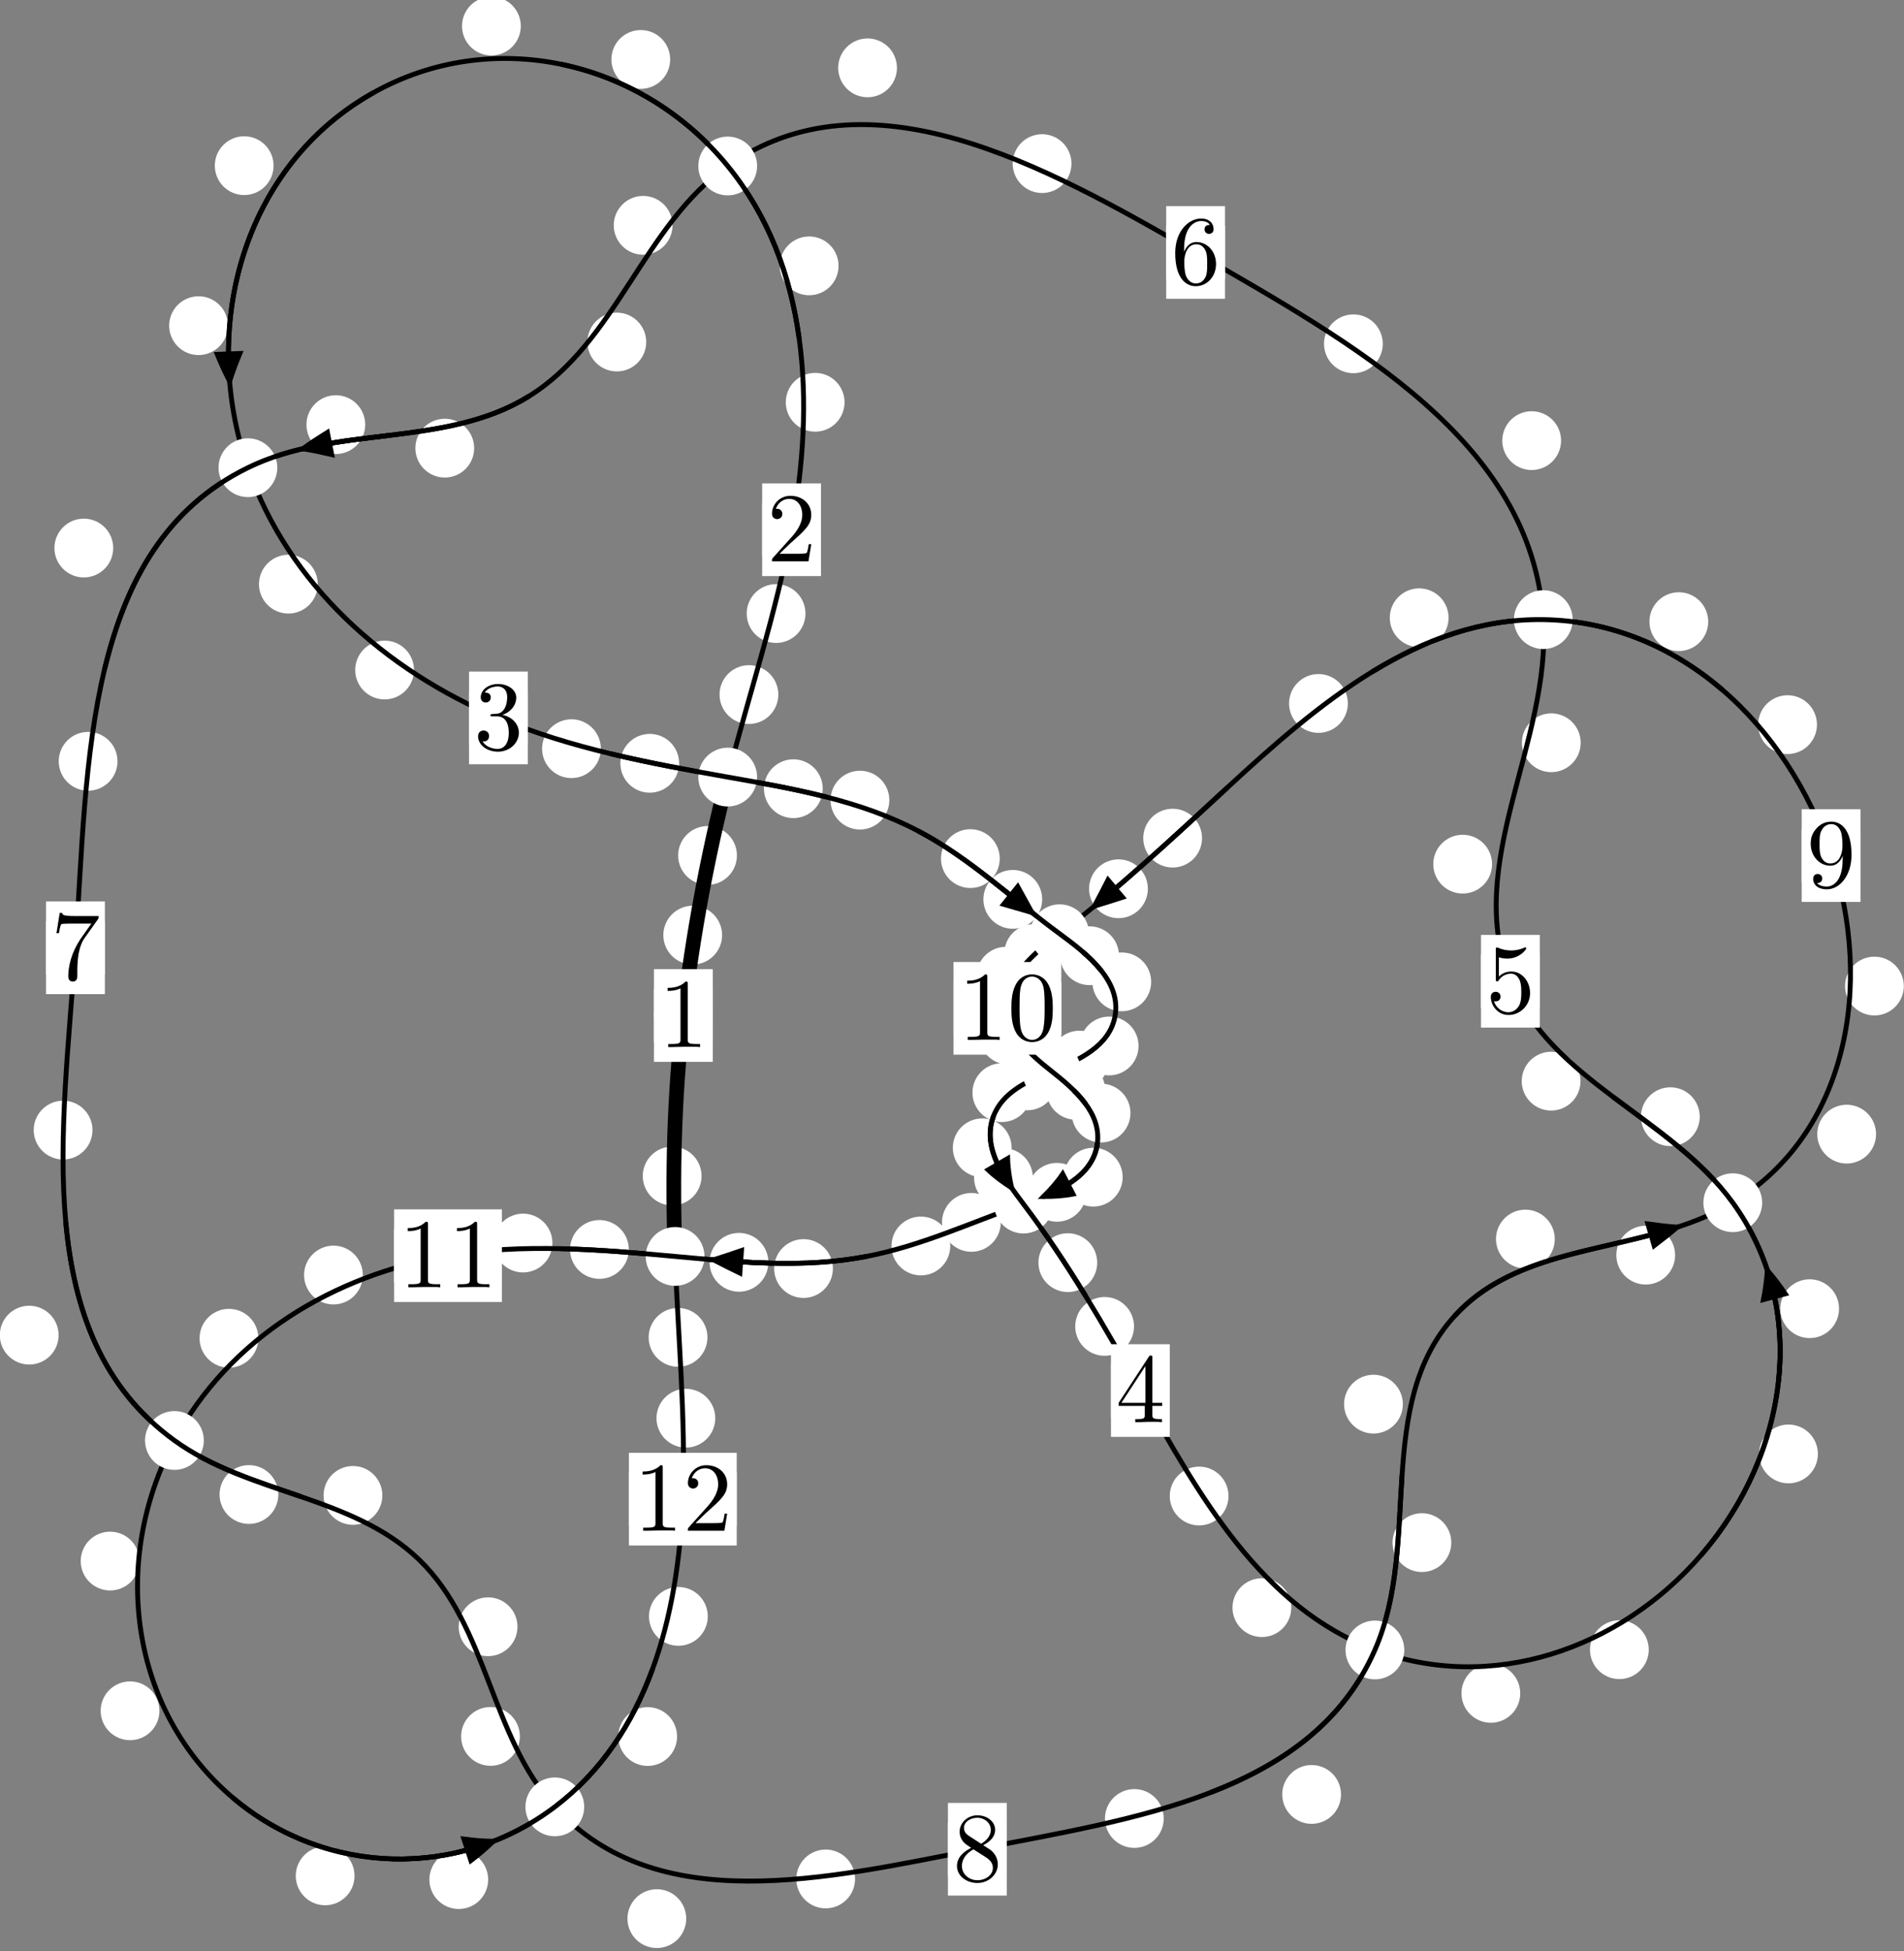 <?xml version="1.0"?>
<!-- Created by MetaPost 1.999 on 2021.07.06:0013 -->
<svg version="1.1" xmlns="http://www.w3.org/2000/svg" xmlns:xlink="http://www.w3.org/1999/xlink" width="193.617" height="198.378" viewBox="0 0 193.617 198.378">
<rect x="0" y="0" width="193.617" height="198.378" fill="#808080" stroke="none"/>
<!-- Original BoundingBox: -74.018494 -119.039200 119.598877 79.338333 -->
  <defs>
    <g transform="scale(0.01,0.01)" id="GLYPHcmr10_48">
      <path style="fill-rule: evenodd;" d="M460 -320C460 -400,455 -480,420 -554C374 -650,292 -666,250 -666C190 -666,117 -640,76 -547C44 -478,39 -400,39 -320C39 -245,43 -155,84 -79C127 2,200 22,249 22C303 22,379 1,423 -94C455 -163,460 -241,460 -320M249 -0C210 -0,151 -25,133 -121C122 -181,122 -273,122 -332C122 -396,122 -462,130 -516C149 -635,224 -644,249 -644C282 -644,348 -626,367 -527C377 -471,377 -395,377 -332C377 -257,377 -189,366 -125C351 -30,294 -0,249 -0"></path>
    </g>
    <g transform="scale(0.01,0.01)" id="GLYPHcmr10_49">
      <path style="fill-rule: evenodd;" d="M294 -640C294 -664,294 -666,271 -666C209 -602,121 -602,89 -602L89 -571C109 -571,168 -571,220 -597L220 -79C220 -43,217 -31,127 -31L95 -31L95 -0L257 -0L130 -3L217 -3L257 -3L297 -3L384 -3L419 -0L419 -31L387 -31C297 -31,294 -42,294 -79"></path>
    </g>
    <g transform="scale(0.01,0.01)" id="GLYPHcmr10_50">
      <path style="fill-rule: evenodd;" d="M127 -77L233 -180C389 -318,449 -372,449 -472C449 -586,359 -666,237 -666C124 -666,50 -574,50 -485C50 -429,100 -429,103 -429C120 -429,155 -441,155 -482C155 -508,137 -534,102 -534C94 -534,92 -534,89 -533C112 -598,166 -635,224 -635C315 -635,358 -554,358 -472C358 -392,308 -313,253 -251L61 -37C50 -26,50 -24,50 -0L421 -0L449 -174L424 -174C419 -144,412 -100,402 -85C395 -77,329 -77,307 -77"></path>
    </g>
    <g transform="scale(0.01,0.01)" id="GLYPHcmr10_51">
      <path style="fill-rule: evenodd;" d="M290 -352C372 -379,430 -449,430 -528C430 -610,342 -666,246 -666C145 -666,69 -606,69 -530C69 -497,91 -478,120 -478C151 -478,171 -500,171 -529C171 -579,124 -579,109 -579C140 -628,206 -641,242 -641C283 -641,338 -619,338 -529C338 -517,336 -459,310 -415C280 -367,246 -364,221 -363C213 -362,189 -360,182 -360C174 -359,167 -358,167 -348C167 -337,174 -337,191 -337L235 -337C317 -337,354 -269,354 -171C354 -35,285 -6,241 -6C198 -6,123 -23,88 -82C123 -77,154 -99,154 -137C154 -173,127 -193,98 -193C74 -193,42 -179,42 -135C42 -44,135 22,244 22C366 22,457 -69,457 -171C457 -253,394 -331,290 -352"></path>
    </g>
    <g transform="scale(0.01,0.01)" id="GLYPHcmr10_52">
      <path style="fill-rule: evenodd;" d="M294 -165L294 -78C294 -42,292 -31,218 -31L197 -31L197 -0L332 -0L238 -3L290 -3L332 -3L374 -3L427 -3L468 -0L468 -31L447 -31C373 -31,371 -42,371 -78L371 -165L471 -165L471 -196L371 -196L371 -651C371 -671,371 -677,355 -677C346 -677,343 -677,335 -665L28 -196L28 -165M300 -196L56 -196L300 -569"></path>
    </g>
    <g transform="scale(0.01,0.01)" id="GLYPHcmr10_53">
      <path style="fill-rule: evenodd;" d="M449 -201C449 -320,367 -420,259 -420C211 -420,168 -404,132 -369L132 -564C152 -558,185 -551,217 -551C340 -551,410 -642,410 -655C410 -661,407 -666,400 -666C399 -666,397 -666,392 -663C372 -654,323 -634,256 -634C216 -634,170 -641,123 -662C115 -665,113 -665,111 -665C101 -665,101 -657,101 -641L101 -345C101 -327,101 -319,115 -319C122 -319,124 -322,128 -328C139 -344,176 -398,257 -398C309 -398,334 -352,342 -334C358 -297,360 -258,360 -208C360 -173,360 -113,336 -71C312 -32,275 -6,229 -6C156 -6,99 -59,82 -118C85 -117,88 -116,99 -116C132 -116,149 -141,149 -165C149 -189,132 -214,99 -214C85 -214,50 -207,50 -161C50 -75,119 22,231 22C347 22,449 -74,449 -201"></path>
    </g>
    <g transform="scale(0.01,0.01)" id="GLYPHcmr10_54">
      <path style="fill-rule: evenodd;" d="M132 -328L132 -352C132 -605,256 -641,307 -641C331 -641,373 -635,395 -601C380 -601,340 -601,340 -556C340 -525,364 -510,386 -510C402 -510,432 -519,432 -558C432 -618,388 -666,305 -666C177 -666,42 -537,42 -316C42 -49,158 22,251 22C362 22,457 -72,457 -204C457 -331,368 -427,257 -427C189 -427,152 -376,132 -328M251 -6C188 -6,158 -66,152 -81C134 -128,134 -208,134 -226C134 -304,166 -404,256 -404C272 -404,318 -404,349 -342C367 -305,367 -254,367 -205C367 -157,367 -107,350 -71C320 -11,274 -6,251 -6"></path>
    </g>
    <g transform="scale(0.01,0.01)" id="GLYPHcmr10_55">
      <path style="fill-rule: evenodd;" d="M476 -609C485 -621,485 -623,485 -644L242 -644C120 -644,118 -657,114 -676L89 -676L56 -470L81 -470C84 -486,93 -549,106 -561C113 -567,191 -567,204 -567L411 -567C400 -551,321 -442,299 -409C209 -274,176 -135,176 -33C176 -23,176 22,222 22C268 22,268 -23,268 -33L268 -84C268 -139,271 -194,279 -248C283 -271,297 -357,341 -419"></path>
    </g>
    <g transform="scale(0.01,0.01)" id="GLYPHcmr10_56">
      <path style="fill-rule: evenodd;" d="M163 -457C117 -487,113 -521,113 -538C113 -599,178 -641,249 -641C322 -641,386 -589,386 -517C386 -460,347 -412,287 -377M309 -362C381 -399,430 -451,430 -517C430 -609,341 -666,250 -666C150 -666,69 -592,69 -499C69 -481,71 -436,113 -389C124 -377,161 -352,186 -335C128 -306,42 -250,42 -151C42 -45,144 22,249 22C362 22,457 -61,457 -168C457 -204,446 -249,408 -291C389 -312,373 -322,309 -362M209 -320L332 -242C360 -223,407 -193,407 -132C407 -58,332 -6,250 -6C164 -6,92 -68,92 -151C92 -209,124 -273,209 -320"></path>
    </g>
    <g transform="scale(0.01,0.01)" id="GLYPHcmr10_57">
      <path style="fill-rule: evenodd;" d="M367 -318L367 -286C367 -52,263 -6,205 -6C188 -6,134 -8,107 -42C151 -42,159 -71,159 -88C159 -119,135 -134,113 -134C97 -134,67 -125,67 -86C67 -19,121 22,206 22C335 22,457 -114,457 -329C457 -598,342 -666,253 -666C198 -666,149 -648,106 -603C65 -558,42 -516,42 -441C42 -316,130 -218,242 -218C303 -218,344 -260,367 -318M243 -241C227 -241,181 -241,150 -304C132 -341,132 -391,132 -440C132 -494,132 -541,153 -578C180 -628,218 -641,253 -641C299 -641,332 -607,349 -562C361 -530,365 -467,365 -421C365 -338,331 -241,243 -241"></path>
    </g>
  </defs>
  <path d="M73.431 95.066C73.431 94.273,73.116 93.513,72.556 92.953C71.995 92.392,71.235 92.077,70.442 92.077C69.65 92.077,68.89 92.392,68.329 92.953C67.769 93.513,67.454 94.273,67.454 95.066C67.454 95.859,67.769 96.619,68.329 97.179C68.89 97.74,69.65 98.055,70.442 98.055C71.235 98.055,71.995 97.74,72.556 97.179C73.116 96.619,73.431 95.859,73.431 95.066Z" style="fill: rgb(100%,100%,100%);stroke: none;"></path>
  <path d="M72.479 103.238C72.479 102.446,72.164 101.685,71.604 101.125C71.043 100.564,70.283 100.25,69.49 100.25C68.698 100.25,67.938 100.564,67.377 101.125C66.817 101.685,66.502 102.446,66.502 103.238C66.502 104.031,66.817 104.791,67.377 105.352C67.938 105.912,68.698 106.227,69.49 106.227C70.283 106.227,71.043 105.912,71.604 105.352C72.164 104.791,72.479 104.031,72.479 103.238Z" style="fill: rgb(100%,100%,100%);stroke: none;"></path>
  <path d="M79.148 70.612C79.148 69.82,78.833 69.06,78.272 68.499C77.712 67.939,76.952 67.624,76.159 67.624C75.366 67.624,74.606 67.939,74.046 68.499C73.485 69.06,73.17 69.82,73.17 70.612C73.17 71.405,73.485 72.165,74.046 72.726C74.606 73.286,75.366 73.601,76.159 73.601C76.952 73.601,77.712 73.286,78.272 72.726C78.833 72.165,79.148 71.405,79.148 70.612Z" style="fill: rgb(100%,100%,100%);stroke: none;"></path>
  <path d="M74.938 86.968C74.938 86.175,74.623 85.415,74.062 84.855C73.502 84.294,72.742 83.979,71.949 83.979C71.156 83.979,70.396 84.294,69.836 84.855C69.275 85.415,68.96 86.175,68.96 86.968C68.96 87.761,69.275 88.521,69.836 89.081C70.396 89.642,71.156 89.957,71.949 89.957C72.742 89.957,73.502 89.642,74.062 89.081C74.623 88.521,74.938 87.761,74.938 86.968Z" style="fill: rgb(100%,100%,100%);stroke: none;"></path>
  <path d="M85.882 40.897C85.882 40.104,85.567 39.344,85.007 38.783C84.446 38.223,83.686 37.908,82.894 37.908C82.101 37.908,81.341 38.223,80.78 38.783C80.22 39.344,79.905 40.104,79.905 40.897C79.905 41.689,80.22 42.45,80.78 43.01C81.341 43.57,82.101 43.885,82.894 43.885C83.686 43.885,84.446 43.57,85.007 43.01C85.567 42.45,85.882 41.689,85.882 40.897Z" style="fill: rgb(100%,100%,100%);stroke: none;"></path>
  <path d="M81.908 62.373C81.908 61.581,81.593 60.821,81.033 60.26C80.472 59.7,79.712 59.385,78.92 59.385C78.127 59.385,77.367 59.7,76.806 60.26C76.246 60.821,75.931 61.581,75.931 62.373C75.931 63.166,76.246 63.926,76.806 64.487C77.367 65.047,78.127 65.362,78.92 65.362C79.712 65.362,80.472 65.047,81.033 64.487C81.593 63.926,81.908 63.166,81.908 62.373Z" style="fill: rgb(100%,100%,100%);stroke: none;"></path>
  <path d="M68.15 6.043C68.15 5.25,67.835 4.49,67.275 3.929C66.714 3.369,65.954 3.054,65.162 3.054C64.369 3.054,63.609 3.369,63.048 3.929C62.488 4.49,62.173 5.25,62.173 6.043C62.173 6.835,62.488 7.595,63.048 8.156C63.609 8.716,64.369 9.031,65.162 9.031C65.954 9.031,66.714 8.716,67.275 8.156C67.835 7.595,68.15 6.835,68.15 6.043Z" style="fill: rgb(100%,100%,100%);stroke: none;"></path>
  <path d="M85.273 27.028C85.273 26.235,84.959 25.475,84.398 24.915C83.838 24.354,83.077 24.039,82.285 24.039C81.492 24.039,80.732 24.354,80.171 24.915C79.611 25.475,79.296 26.235,79.296 27.028C79.296 27.821,79.611 28.581,80.171 29.141C80.732 29.702,81.492 30.017,82.285 30.017C83.077 30.017,83.838 29.702,84.398 29.141C84.959 28.581,85.273 27.821,85.273 27.028Z" style="fill: rgb(100%,100%,100%);stroke: none;"></path>
  <path d="M27.821 16.841C27.821 16.049,27.506 15.289,26.945 14.728C26.385 14.168,25.625 13.853,24.832 13.853C24.039 13.853,23.279 14.168,22.719 14.728C22.158 15.289,21.843 16.049,21.843 16.841C21.843 17.634,22.158 18.394,22.719 18.955C23.279 19.515,24.039 19.83,24.832 19.83C25.625 19.83,26.385 19.515,26.945 18.955C27.506 18.394,27.821 17.634,27.821 16.841Z" style="fill: rgb(100%,100%,100%);stroke: none;"></path>
  <path d="M52.959 2.65C52.959 1.858,52.644 1.098,52.084 0.537C51.523 -0.023,50.763 -0.338,49.97 -0.338C49.178 -0.338,48.418 -0.023,47.857 0.537C47.297 1.098,46.982 1.858,46.982 2.65C46.982 3.443,47.297 4.203,47.857 4.764C48.418 5.324,49.178 5.639,49.97 5.639C50.763 5.639,51.523 5.324,52.084 4.764C52.644 4.203,52.959 3.443,52.959 2.65Z" style="fill: rgb(100%,100%,100%);stroke: none;"></path>
  <path d="M32.312 59.386C32.312 58.593,31.997 57.833,31.436 57.273C30.876 56.712,30.116 56.397,29.323 56.397C28.53 56.397,27.77 56.712,27.21 57.273C26.649 57.833,26.334 58.593,26.334 59.386C26.334 60.179,26.649 60.939,27.21 61.499C27.77 62.06,28.53 62.375,29.323 62.375C30.116 62.375,30.876 62.06,31.436 61.499C31.997 60.939,32.312 60.179,32.312 59.386Z" style="fill: rgb(100%,100%,100%);stroke: none;"></path>
  <path d="M23.181 33.108C23.181 32.315,22.866 31.555,22.305 30.994C21.745 30.434,20.985 30.119,20.192 30.119C19.399 30.119,18.639 30.434,18.079 30.994C17.518 31.555,17.203 32.315,17.203 33.108C17.203 33.9,17.518 34.661,18.079 35.221C18.639 35.782,19.399 36.097,20.192 36.097C20.985 36.097,21.745 35.782,22.305 35.221C22.866 34.661,23.181 33.9,23.181 33.108Z" style="fill: rgb(100%,100%,100%);stroke: none;"></path>
  <path d="M61.101 76.112C61.101 75.319,60.786 74.559,60.225 73.999C59.665 73.438,58.905 73.123,58.112 73.123C57.319 73.123,56.559 73.438,55.999 73.999C55.438 74.559,55.123 75.319,55.123 76.112C55.123 76.905,55.438 77.665,55.999 78.225C56.559 78.786,57.319 79.101,58.112 79.101C58.905 79.101,59.665 78.786,60.225 78.225C60.786 77.665,61.101 76.905,61.101 76.112Z" style="fill: rgb(100%,100%,100%);stroke: none;"></path>
  <path d="M42.099 68.114C42.099 67.321,41.784 66.561,41.223 66C40.663 65.44,39.903 65.125,39.11 65.125C38.317 65.125,37.557 65.44,36.997 66C36.436 66.561,36.121 67.321,36.121 68.114C36.121 68.906,36.436 69.667,36.997 70.227C37.557 70.788,38.317 71.103,39.11 71.103C39.903 71.103,40.663 70.788,41.223 70.227C41.784 69.667,42.099 68.906,42.099 68.114Z" style="fill: rgb(100%,100%,100%);stroke: none;"></path>
  <path d="M83.665 80.18C83.665 79.388,83.35 78.628,82.789 78.067C82.229 77.507,81.469 77.192,80.676 77.192C79.883 77.192,79.123 77.507,78.563 78.067C78.002 78.628,77.687 79.388,77.687 80.18C77.687 80.973,78.002 81.733,78.563 82.294C79.123 82.854,79.883 83.169,80.676 83.169C81.469 83.169,82.229 82.854,82.789 82.294C83.35 81.733,83.665 80.973,83.665 80.18Z" style="fill: rgb(100%,100%,100%);stroke: none;"></path>
  <path d="M69.062 77.598C69.062 76.806,68.747 76.046,68.187 75.485C67.626 74.925,66.866 74.61,66.073 74.61C65.281 74.61,64.52 74.925,63.96 75.485C63.399 76.046,63.085 76.806,63.085 77.598C63.085 78.391,63.399 79.151,63.96 79.712C64.52 80.272,65.281 80.587,66.073 80.587C66.866 80.587,67.626 80.272,68.187 79.712C68.747 79.151,69.062 78.391,69.062 77.598Z" style="fill: rgb(100%,100%,100%);stroke: none;"></path>
  <path d="M101.664 87.287C101.664 86.495,101.349 85.735,100.789 85.174C100.228 84.614,99.468 84.299,98.675 84.299C97.883 84.299,97.123 84.614,96.562 85.174C96.002 85.735,95.687 86.495,95.687 87.287C95.687 88.08,96.002 88.84,96.562 89.401C97.123 89.961,97.883 90.276,98.675 90.276C99.468 90.276,100.228 89.961,100.789 89.401C101.349 88.84,101.664 88.08,101.664 87.287Z" style="fill: rgb(100%,100%,100%);stroke: none;"></path>
  <path d="M90.436 81.341C90.436 80.549,90.121 79.788,89.561 79.228C89 78.668,88.24 78.353,87.447 78.353C86.655 78.353,85.895 78.668,85.334 79.228C84.774 79.788,84.459 80.549,84.459 81.341C84.459 82.134,84.774 82.894,85.334 83.455C85.895 84.015,86.655 84.33,87.447 84.33C88.24 84.33,89 84.015,89.561 83.455C90.121 82.894,90.436 82.134,90.436 81.341Z" style="fill: rgb(100%,100%,100%);stroke: none;"></path>
  <path d="M113.788 97.162C113.788 96.369,113.473 95.609,112.912 95.049C112.352 94.488,111.592 94.173,110.799 94.173C110.006 94.173,109.246 94.488,108.686 95.049C108.125 95.609,107.81 96.369,107.81 97.162C107.81 97.955,108.125 98.715,108.686 99.275C109.246 99.836,110.006 100.151,110.799 100.151C111.592 100.151,112.352 99.836,112.912 99.275C113.473 98.715,113.788 97.955,113.788 97.162Z" style="fill: rgb(100%,100%,100%);stroke: none;"></path>
  <path d="M105.979 91.43C105.979 90.637,105.664 89.877,105.104 89.317C104.543 88.756,103.783 88.441,102.99 88.441C102.198 88.441,101.438 88.756,100.877 89.317C100.317 89.877,100.002 90.637,100.002 91.43C100.002 92.223,100.317 92.983,100.877 93.543C101.438 94.104,102.198 94.419,102.99 94.419C103.783 94.419,104.543 94.104,105.104 93.543C105.664 92.983,105.979 92.223,105.979 91.43Z" style="fill: rgb(100%,100%,100%);stroke: none;"></path>
  <path d="M115.779 106.335C115.779 105.542,115.464 104.782,114.903 104.222C114.343 103.661,113.583 103.346,112.79 103.346C111.997 103.346,111.237 103.661,110.677 104.222C110.116 104.782,109.801 105.542,109.801 106.335C109.801 107.128,110.116 107.888,110.677 108.448C111.237 109.009,111.997 109.324,112.79 109.324C113.583 109.324,114.343 109.009,114.903 108.448C115.464 107.888,115.779 107.128,115.779 106.335Z" style="fill: rgb(100%,100%,100%);stroke: none;"></path>
  <path d="M117.062 99.818C117.062 99.025,116.747 98.265,116.187 97.704C115.626 97.144,114.866 96.829,114.073 96.829C113.281 96.829,112.52 97.144,111.96 97.704C111.4 98.265,111.085 99.025,111.085 99.818C111.085 100.61,111.4 101.37,111.96 101.931C112.52 102.491,113.281 102.806,114.073 102.806C114.866 102.806,115.626 102.491,116.187 101.931C116.747 101.37,117.062 100.61,117.062 99.818Z" style="fill: rgb(100%,100%,100%);stroke: none;"></path>
  <path d="M107.454 109.885C107.454 109.092,107.139 108.332,106.579 107.771C106.018 107.211,105.258 106.896,104.466 106.896C103.673 106.896,102.913 107.211,102.352 107.771C101.792 108.332,101.477 109.092,101.477 109.885C101.477 110.677,101.792 111.437,102.352 111.998C102.913 112.558,103.673 112.873,104.466 112.873C105.258 112.873,106.018 112.558,106.579 111.998C107.139 111.437,107.454 110.677,107.454 109.885Z" style="fill: rgb(100%,100%,100%);stroke: none;"></path>
  <path d="M112.759 107.771C112.759 106.978,112.445 106.218,111.884 105.658C111.324 105.097,110.563 104.782,109.771 104.782C108.978 104.782,108.218 105.097,107.657 105.658C107.097 106.218,106.782 106.978,106.782 107.771C106.782 108.564,107.097 109.324,107.657 109.885C108.218 110.445,108.978 110.76,109.771 110.76C110.563 110.76,111.324 110.445,111.884 109.885C112.445 109.324,112.759 108.564,112.759 107.771Z" style="fill: rgb(100%,100%,100%);stroke: none;"></path>
  <path d="M102.87 116.689C102.87 115.897,102.555 115.137,101.995 114.576C101.434 114.016,100.674 113.701,99.881 113.701C99.089 113.701,98.328 114.016,97.768 114.576C97.207 115.137,96.893 115.897,96.893 116.689C96.893 117.482,97.207 118.242,97.768 118.803C98.328 119.363,99.089 119.678,99.881 119.678C100.674 119.678,101.434 119.363,101.995 118.803C102.555 118.242,102.87 117.482,102.87 116.689Z" style="fill: rgb(100%,100%,100%);stroke: none;"></path>
  <path d="M104.866 111.08C104.866 110.287,104.551 109.527,103.99 108.967C103.43 108.406,102.67 108.091,101.877 108.091C101.084 108.091,100.324 108.406,99.764 108.967C99.203 109.527,98.888 110.287,98.888 111.08C98.888 111.873,99.203 112.633,99.764 113.193C100.324 113.754,101.084 114.069,101.877 114.069C102.67 114.069,103.43 113.754,103.99 113.193C104.551 112.633,104.866 111.873,104.866 111.08Z" style="fill: rgb(100%,100%,100%);stroke: none;"></path>
  <path d="M111.576 128.362C111.576 127.569,111.261 126.809,110.701 126.249C110.14 125.688,109.38 125.373,108.587 125.373C107.794 125.373,107.034 125.688,106.474 126.249C105.913 126.809,105.598 127.569,105.598 128.362C105.598 129.155,105.913 129.915,106.474 130.475C107.034 131.036,107.794 131.351,108.587 131.351C109.38 131.351,110.14 131.036,110.701 130.475C111.261 129.915,111.576 129.155,111.576 128.362Z" style="fill: rgb(100%,100%,100%);stroke: none;"></path>
  <path d="M105.027 119.715C105.027 118.923,104.712 118.163,104.152 117.602C103.591 117.042,102.831 116.727,102.038 116.727C101.246 116.727,100.486 117.042,99.925 117.602C99.365 118.163,99.05 118.923,99.05 119.715C99.05 120.508,99.365 121.268,99.925 121.829C100.486 122.389,101.246 122.704,102.038 122.704C102.831 122.704,103.591 122.389,104.152 121.829C104.712 121.268,105.027 120.508,105.027 119.715Z" style="fill: rgb(100%,100%,100%);stroke: none;"></path>
  <path d="M124.928 152.088C124.928 151.295,124.613 150.535,124.053 149.975C123.492 149.414,122.732 149.099,121.94 149.099C121.147 149.099,120.387 149.414,119.826 149.975C119.266 150.535,118.951 151.295,118.951 152.088C118.951 152.881,119.266 153.641,119.826 154.201C120.387 154.762,121.147 155.077,121.94 155.077C122.732 155.077,123.492 154.762,124.053 154.201C124.613 153.641,124.928 152.881,124.928 152.088Z" style="fill: rgb(100%,100%,100%);stroke: none;"></path>
  <path d="M115.318 134.843C115.318 134.05,115.003 133.29,114.442 132.73C113.882 132.169,113.122 131.854,112.329 131.854C111.536 131.854,110.776 132.169,110.216 132.73C109.655 133.29,109.34 134.05,109.34 134.843C109.34 135.636,109.655 136.396,110.216 136.956C110.776 137.517,111.536 137.832,112.329 137.832C113.122 137.832,113.882 137.517,114.442 136.956C115.003 136.396,115.318 135.636,115.318 134.843Z" style="fill: rgb(100%,100%,100%);stroke: none;"></path>
  <path d="M154.592 172.15C154.592 171.357,154.277 170.597,153.717 170.037C153.156 169.476,152.396 169.161,151.603 169.161C150.811 169.161,150.05 169.476,149.49 170.037C148.929 170.597,148.614 171.357,148.614 172.15C148.614 172.943,148.929 173.703,149.49 174.263C150.05 174.824,150.811 175.139,151.603 175.139C152.396 175.139,153.156 174.824,153.717 174.263C154.277 173.703,154.592 172.943,154.592 172.15Z" style="fill: rgb(100%,100%,100%);stroke: none;"></path>
  <path d="M131.308 163.435C131.308 162.643,130.993 161.883,130.432 161.322C129.872 160.762,129.112 160.447,128.319 160.447C127.526 160.447,126.766 160.762,126.206 161.322C125.645 161.883,125.33 162.643,125.33 163.435C125.33 164.228,125.645 164.988,126.206 165.549C126.766 166.109,127.526 166.424,128.319 166.424C129.112 166.424,129.872 166.109,130.432 165.549C130.993 164.988,131.308 164.228,131.308 163.435Z" style="fill: rgb(100%,100%,100%);stroke: none;"></path>
  <path d="M184.86 147.809C184.86 147.017,184.546 146.257,183.985 145.696C183.425 145.136,182.664 144.821,181.872 144.821C181.079 144.821,180.319 145.136,179.758 145.696C179.198 146.257,178.883 147.017,178.883 147.809C178.883 148.602,179.198 149.362,179.758 149.923C180.319 150.483,181.079 150.798,181.872 150.798C182.664 150.798,183.425 150.483,183.985 149.923C184.546 149.362,184.86 148.602,184.86 147.809Z" style="fill: rgb(100%,100%,100%);stroke: none;"></path>
  <path d="M167.661 167.708C167.661 166.915,167.346 166.155,166.786 165.595C166.225 165.034,165.465 164.719,164.672 164.719C163.88 164.719,163.119 165.034,162.559 165.595C161.998 166.155,161.684 166.915,161.684 167.708C161.684 168.501,161.998 169.261,162.559 169.821C163.119 170.382,163.88 170.697,164.672 170.697C165.465 170.697,166.225 170.382,166.786 169.821C167.346 169.261,167.661 168.501,167.661 167.708Z" style="fill: rgb(100%,100%,100%);stroke: none;"></path>
  <path d="M172.847 113.525C172.847 112.732,172.532 111.972,171.971 111.411C171.411 110.851,170.651 110.536,169.858 110.536C169.065 110.536,168.305 110.851,167.745 111.411C167.184 111.972,166.869 112.732,166.869 113.525C166.869 114.317,167.184 115.077,167.745 115.638C168.305 116.198,169.065 116.513,169.858 116.513C170.651 116.513,171.411 116.198,171.971 115.638C172.532 115.077,172.847 114.317,172.847 113.525Z" style="fill: rgb(100%,100%,100%);stroke: none;"></path>
  <path d="M187.012 133.043C187.012 132.25,186.697 131.49,186.137 130.93C185.576 130.369,184.816 130.054,184.023 130.054C183.231 130.054,182.471 130.369,181.91 130.93C181.35 131.49,181.035 132.25,181.035 133.043C181.035 133.836,181.35 134.596,181.91 135.156C182.471 135.717,183.231 136.032,184.023 136.032C184.816 136.032,185.576 135.717,186.137 135.156C186.697 134.596,187.012 133.836,187.012 133.043Z" style="fill: rgb(100%,100%,100%);stroke: none;"></path>
  <path d="M151.727 87.852C151.727 87.059,151.412 86.299,150.852 85.738C150.291 85.178,149.531 84.863,148.738 84.863C147.946 84.863,147.185 85.178,146.625 85.738C146.064 86.299,145.75 87.059,145.75 87.852C145.75 88.644,146.064 89.405,146.625 89.965C147.185 90.526,147.946 90.84,148.738 90.84C149.531 90.84,150.291 90.526,150.852 89.965C151.412 89.405,151.727 88.644,151.727 87.852Z" style="fill: rgb(100%,100%,100%);stroke: none;"></path>
  <path d="M160.721 109.912C160.721 109.12,160.406 108.359,159.846 107.799C159.285 107.238,158.525 106.923,157.732 106.923C156.94 106.923,156.18 107.238,155.619 107.799C155.059 108.359,154.744 109.12,154.744 109.912C154.744 110.705,155.059 111.465,155.619 112.026C156.18 112.586,156.94 112.901,157.732 112.901C158.525 112.901,159.285 112.586,159.846 112.026C160.406 111.465,160.721 110.705,160.721 109.912Z" style="fill: rgb(100%,100%,100%);stroke: none;"></path>
  <path d="M158.745 44.796C158.745 44.003,158.43 43.243,157.869 42.682C157.309 42.122,156.548 41.807,155.756 41.807C154.963 41.807,154.203 42.122,153.642 42.682C153.082 43.243,152.767 44.003,152.767 44.796C152.767 45.588,153.082 46.348,153.642 46.909C154.203 47.469,154.963 47.784,155.756 47.784C156.548 47.784,157.309 47.469,157.869 46.909C158.43 46.348,158.745 45.588,158.745 44.796Z" style="fill: rgb(100%,100%,100%);stroke: none;"></path>
  <path d="M160.74 75.511C160.74 74.718,160.425 73.958,159.864 73.397C159.304 72.837,158.544 72.522,157.751 72.522C156.958 72.522,156.198 72.837,155.638 73.397C155.077 73.958,154.762 74.718,154.762 75.511C154.762 76.303,155.077 77.063,155.638 77.624C156.198 78.184,156.958 78.499,157.751 78.499C158.544 78.499,159.304 78.184,159.864 77.624C160.425 77.063,160.74 76.303,160.74 75.511Z" style="fill: rgb(100%,100%,100%);stroke: none;"></path>
  <path d="M108.957 16.634C108.957 15.841,108.642 15.081,108.081 14.52C107.521 13.96,106.761 13.645,105.968 13.645C105.175 13.645,104.415 13.96,103.855 14.52C103.294 15.081,102.979 15.841,102.979 16.634C102.979 17.426,103.294 18.186,103.855 18.747C104.415 19.307,105.175 19.622,105.968 19.622C106.761 19.622,107.521 19.307,108.081 18.747C108.642 18.186,108.957 17.426,108.957 16.634Z" style="fill: rgb(100%,100%,100%);stroke: none;"></path>
  <path d="M140.615 34.952C140.615 34.159,140.3 33.399,139.74 32.838C139.179 32.278,138.419 31.963,137.626 31.963C136.834 31.963,136.074 32.278,135.513 32.838C134.953 33.399,134.638 34.159,134.638 34.952C134.638 35.744,134.953 36.505,135.513 37.065C136.074 37.625,136.834 37.94,137.626 37.94C138.419 37.94,139.179 37.625,139.74 37.065C140.3 36.505,140.615 35.744,140.615 34.952Z" style="fill: rgb(100%,100%,100%);stroke: none;"></path>
  <path d="M68.389 22.907C68.389 22.114,68.074 21.354,67.513 20.794C66.953 20.233,66.193 19.918,65.4 19.918C64.607 19.918,63.847 20.233,63.287 20.794C62.726 21.354,62.411 22.114,62.411 22.907C62.411 23.7,62.726 24.46,63.287 25.02C63.847 25.581,64.607 25.896,65.4 25.896C66.193 25.896,66.953 25.581,67.513 25.02C68.074 24.46,68.389 23.7,68.389 22.907Z" style="fill: rgb(100%,100%,100%);stroke: none;"></path>
  <path d="M91.211 6.898C91.211 6.105,90.896 5.345,90.336 4.785C89.775 4.224,89.015 3.909,88.222 3.909C87.43 3.909,86.67 4.224,86.109 4.785C85.549 5.345,85.234 6.105,85.234 6.898C85.234 7.691,85.549 8.451,86.109 9.011C86.67 9.572,87.43 9.887,88.222 9.887C89.015 9.887,89.775 9.572,90.336 9.011C90.896 8.451,91.211 7.691,91.211 6.898Z" style="fill: rgb(100%,100%,100%);stroke: none;"></path>
  <path d="M48.218 45.56C48.218 44.767,47.903 44.007,47.342 43.446C46.782 42.886,46.022 42.571,45.229 42.571C44.436 42.571,43.676 42.886,43.116 43.446C42.555 44.007,42.24 44.767,42.24 45.56C42.24 46.352,42.555 47.113,43.116 47.673C43.676 48.234,44.436 48.549,45.229 48.549C46.022 48.549,46.782 48.234,47.342 47.673C47.903 47.113,48.218 46.352,48.218 45.56Z" style="fill: rgb(100%,100%,100%);stroke: none;"></path>
  <path d="M65.713 34.771C65.713 33.978,65.398 33.218,64.837 32.658C64.277 32.097,63.517 31.782,62.724 31.782C61.931 31.782,61.171 32.097,60.611 32.658C60.05 33.218,59.735 33.978,59.735 34.771C59.735 35.564,60.05 36.324,60.611 36.884C61.171 37.445,61.931 37.76,62.724 37.76C63.517 37.76,64.277 37.445,64.837 36.884C65.398 36.324,65.713 35.564,65.713 34.771Z" style="fill: rgb(100%,100%,100%);stroke: none;"></path>
  <path d="M11.512 55.715C11.512 54.922,11.197 54.162,10.637 53.602C10.076 53.041,9.316 52.726,8.523 52.726C7.731 52.726,6.97 53.041,6.41 53.602C5.849 54.162,5.534 54.922,5.534 55.715C5.534 56.508,5.849 57.268,6.41 57.828C6.97 58.389,7.731 58.704,8.523 58.704C9.316 58.704,10.076 58.389,10.637 57.828C11.197 57.268,11.512 56.508,11.512 55.715Z" style="fill: rgb(100%,100%,100%);stroke: none;"></path>
  <path d="M37.139 43.17C37.139 42.377,36.824 41.617,36.264 41.056C35.704 40.496,34.943 40.181,34.151 40.181C33.358 40.181,32.598 40.496,32.037 41.056C31.477 41.617,31.162 42.377,31.162 43.17C31.162 43.962,31.477 44.722,32.037 45.283C32.598 45.843,33.358 46.158,34.151 46.158C34.943 46.158,35.704 45.843,36.264 45.283C36.824 44.722,37.139 43.962,37.139 43.17Z" style="fill: rgb(100%,100%,100%);stroke: none;"></path>
  <path d="M9.406 114.887C9.406 114.094,9.091 113.334,8.53 112.774C7.97 112.213,7.21 111.898,6.417 111.898C5.624 111.898,4.864 112.213,4.304 112.774C3.743 113.334,3.428 114.094,3.428 114.887C3.428 115.68,3.743 116.44,4.304 117C4.864 117.561,5.624 117.876,6.417 117.876C7.21 117.876,7.97 117.561,8.53 117C9.091 116.44,9.406 115.68,9.406 114.887Z" style="fill: rgb(100%,100%,100%);stroke: none;"></path>
  <path d="M11.949 77.395C11.949 76.602,11.634 75.842,11.074 75.281C10.513 74.721,9.753 74.406,8.96 74.406C8.168 74.406,7.407 74.721,6.847 75.281C6.287 75.842,5.972 76.602,5.972 77.395C5.972 78.187,6.287 78.947,6.847 79.508C7.407 80.068,8.168 80.383,8.96 80.383C9.753 80.383,10.513 80.068,11.074 79.508C11.634 78.947,11.949 78.187,11.949 77.395Z" style="fill: rgb(100%,100%,100%);stroke: none;"></path>
  <path d="M28.303 151.935C28.303 151.142,27.988 150.382,27.427 149.821C26.867 149.261,26.107 148.946,25.314 148.946C24.521 148.946,23.761 149.261,23.201 149.821C22.64 150.382,22.325 151.142,22.325 151.935C22.325 152.727,22.64 153.487,23.201 154.048C23.761 154.608,24.521 154.923,25.314 154.923C26.107 154.923,26.867 154.608,27.427 154.048C27.988 153.487,28.303 152.727,28.303 151.935Z" style="fill: rgb(100%,100%,100%);stroke: none;"></path>
  <path d="M5.959 135.732C5.959 134.939,5.644 134.179,5.084 133.619C4.523 133.058,3.763 132.743,2.97 132.743C2.178 132.743,1.417 133.058,0.857 133.619C0.296 134.179,-0.018 134.939,-0.018 135.732C-0.018 136.525,0.296 137.285,0.857 137.845C1.417 138.406,2.178 138.721,2.97 138.721C3.763 138.721,4.523 138.406,5.084 137.845C5.644 137.285,5.959 136.525,5.959 135.732Z" style="fill: rgb(100%,100%,100%);stroke: none;"></path>
  <path d="M52.622 165.378C52.622 164.585,52.307 163.825,51.747 163.265C51.186 162.704,50.426 162.389,49.634 162.389C48.841 162.389,48.081 162.704,47.52 163.265C46.96 163.825,46.645 164.585,46.645 165.378C46.645 166.171,46.96 166.931,47.52 167.491C48.081 168.052,48.841 168.367,49.634 168.367C50.426 168.367,51.186 168.052,51.747 167.491C52.307 166.931,52.622 166.171,52.622 165.378Z" style="fill: rgb(100%,100%,100%);stroke: none;"></path>
  <path d="M38.881 152.025C38.881 151.232,38.566 150.472,38.005 149.911C37.445 149.351,36.685 149.036,35.892 149.036C35.099 149.036,34.339 149.351,33.779 149.911C33.218 150.472,32.903 151.232,32.903 152.025C32.903 152.817,33.218 153.578,33.779 154.138C34.339 154.699,35.099 155.013,35.892 155.013C36.685 155.013,37.445 154.699,38.005 154.138C38.566 153.578,38.881 152.817,38.881 152.025Z" style="fill: rgb(100%,100%,100%);stroke: none;"></path>
  <path d="M69.782 195.05C69.782 194.258,69.467 193.498,68.906 192.937C68.346 192.377,67.586 192.062,66.793 192.062C66 192.062,65.24 192.377,64.68 192.937C64.119 193.498,63.804 194.258,63.804 195.05C63.804 195.843,64.119 196.603,64.68 197.164C65.24 197.724,66 198.039,66.793 198.039C67.586 198.039,68.346 197.724,68.906 197.164C69.467 196.603,69.782 195.843,69.782 195.05Z" style="fill: rgb(100%,100%,100%);stroke: none;"></path>
  <path d="M52.868 176.526C52.868 175.733,52.553 174.973,51.993 174.413C51.432 173.852,50.672 173.537,49.879 173.537C49.087 173.537,48.326 173.852,47.766 174.413C47.205 174.973,46.89 175.733,46.89 176.526C46.89 177.319,47.205 178.079,47.766 178.639C48.326 179.2,49.087 179.515,49.879 179.515C50.672 179.515,51.432 179.2,51.993 178.639C52.553 178.079,52.868 177.319,52.868 176.526Z" style="fill: rgb(100%,100%,100%);stroke: none;"></path>
  <path d="M118.339 184.87C118.339 184.077,118.024 183.317,117.464 182.757C116.903 182.196,116.143 181.881,115.35 181.881C114.558 181.881,113.798 182.196,113.237 182.757C112.677 183.317,112.362 184.077,112.362 184.87C112.362 185.663,112.677 186.423,113.237 186.983C113.798 187.544,114.558 187.859,115.35 187.859C116.143 187.859,116.903 187.544,117.464 186.983C118.024 186.423,118.339 185.663,118.339 184.87Z" style="fill: rgb(100%,100%,100%);stroke: none;"></path>
  <path d="M86.951 191.017C86.951 190.224,86.636 189.464,86.076 188.903C85.515 188.343,84.755 188.028,83.962 188.028C83.17 188.028,82.41 188.343,81.849 188.903C81.289 189.464,80.974 190.224,80.974 191.017C80.974 191.809,81.289 192.57,81.849 193.13C82.41 193.69,83.17 194.005,83.962 194.005C84.755 194.005,85.515 193.69,86.076 193.13C86.636 192.57,86.951 191.809,86.951 191.017Z" style="fill: rgb(100%,100%,100%);stroke: none;"></path>
  <path d="M147.582 156.825C147.582 156.032,147.267 155.272,146.707 154.712C146.146 154.151,145.386 153.836,144.593 153.836C143.801 153.836,143.041 154.151,142.48 154.712C141.92 155.272,141.605 156.032,141.605 156.825C141.605 157.618,141.92 158.378,142.48 158.938C143.041 159.499,143.801 159.814,144.593 159.814C145.386 159.814,146.146 159.499,146.707 158.938C147.267 158.378,147.582 157.618,147.582 156.825Z" style="fill: rgb(100%,100%,100%);stroke: none;"></path>
  <path d="M136.367 182.425C136.367 181.632,136.052 180.872,135.492 180.312C134.931 179.751,134.171 179.436,133.379 179.436C132.586 179.436,131.826 179.751,131.265 180.312C130.705 180.872,130.39 181.632,130.39 182.425C130.39 183.218,130.705 183.978,131.265 184.538C131.826 185.099,132.586 185.414,133.379 185.414C134.171 185.414,134.931 185.099,135.492 184.538C136.052 183.978,136.367 183.218,136.367 182.425Z" style="fill: rgb(100%,100%,100%);stroke: none;"></path>
  <path d="M158.104 125.964C158.104 125.171,157.789 124.411,157.228 123.851C156.668 123.29,155.908 122.975,155.115 122.975C154.322 122.975,153.562 123.29,153.002 123.851C152.441 124.411,152.126 125.171,152.126 125.964C152.126 126.757,152.441 127.517,153.002 128.077C153.562 128.638,154.322 128.953,155.115 128.953C155.908 128.953,156.668 128.638,157.228 128.077C157.789 127.517,158.104 126.757,158.104 125.964Z" style="fill: rgb(100%,100%,100%);stroke: none;"></path>
  <path d="M142.656 142.747C142.656 141.955,142.341 141.195,141.78 140.634C141.22 140.074,140.46 139.759,139.667 139.759C138.874 139.759,138.114 140.074,137.554 140.634C136.993 141.195,136.678 141.955,136.678 142.747C136.678 143.54,136.993 144.3,137.554 144.861C138.114 145.421,138.874 145.736,139.667 145.736C140.46 145.736,141.22 145.421,141.78 144.861C142.341 144.3,142.656 143.54,142.656 142.747Z" style="fill: rgb(100%,100%,100%);stroke: none;"></path>
  <path d="M190.775 115.298C190.775 114.505,190.46 113.745,189.9 113.185C189.34 112.624,188.579 112.309,187.787 112.309C186.994 112.309,186.234 112.624,185.673 113.185C185.113 113.745,184.798 114.505,184.798 115.298C184.798 116.091,185.113 116.851,185.673 117.411C186.234 117.972,186.994 118.287,187.787 118.287C188.579 118.287,189.34 117.972,189.9 117.411C190.46 116.851,190.775 116.091,190.775 115.298Z" style="fill: rgb(100%,100%,100%);stroke: none;"></path>
  <path d="M170.341 127.6C170.341 126.807,170.026 126.047,169.465 125.487C168.905 124.926,168.145 124.611,167.352 124.611C166.559 124.611,165.799 124.926,165.239 125.487C164.678 126.047,164.363 126.807,164.363 127.6C164.363 128.393,164.678 129.153,165.239 129.713C165.799 130.274,166.559 130.589,167.352 130.589C168.145 130.589,168.905 130.274,169.465 129.713C170.026 129.153,170.341 128.393,170.341 127.6Z" style="fill: rgb(100%,100%,100%);stroke: none;"></path>
  <path d="M184.766 73.668C184.766 72.875,184.451 72.115,183.89 71.555C183.33 70.994,182.57 70.679,181.777 70.679C180.984 70.679,180.224 70.994,179.664 71.555C179.103 72.115,178.788 72.875,178.788 73.668C178.788 74.461,179.103 75.221,179.664 75.781C180.224 76.342,180.984 76.657,181.777 76.657C182.57 76.657,183.33 76.342,183.89 75.781C184.451 75.221,184.766 74.461,184.766 73.668Z" style="fill: rgb(100%,100%,100%);stroke: none;"></path>
  <path d="M193.599 100.245C193.599 99.452,193.284 98.692,192.723 98.131C192.163 97.571,191.403 97.256,190.61 97.256C189.817 97.256,189.057 97.571,188.497 98.131C187.936 98.692,187.621 99.452,187.621 100.245C187.621 101.037,187.936 101.797,188.497 102.358C189.057 102.918,189.817 103.233,190.61 103.233C191.403 103.233,192.163 102.918,192.723 102.358C193.284 101.797,193.599 101.037,193.599 100.245Z" style="fill: rgb(100%,100%,100%);stroke: none;"></path>
  <path d="M147.304 62.802C147.304 62.009,146.989 61.249,146.428 60.689C145.868 60.128,145.108 59.813,144.315 59.813C143.522 59.813,142.762 60.128,142.202 60.689C141.641 61.249,141.326 62.009,141.326 62.802C141.326 63.595,141.641 64.355,142.202 64.915C142.762 65.476,143.522 65.791,144.315 65.791C145.108 65.791,145.868 65.476,146.428 64.915C146.989 64.355,147.304 63.595,147.304 62.802Z" style="fill: rgb(100%,100%,100%);stroke: none;"></path>
  <path d="M173.707 63.198C173.707 62.405,173.392 61.645,172.831 61.085C172.271 60.524,171.51 60.209,170.718 60.209C169.925 60.209,169.165 60.524,168.604 61.085C168.044 61.645,167.729 62.405,167.729 63.198C167.729 63.991,168.044 64.751,168.604 65.311C169.165 65.872,169.925 66.187,170.718 66.187C171.51 66.187,172.271 65.872,172.831 65.311C173.392 64.751,173.707 63.991,173.707 63.198Z" style="fill: rgb(100%,100%,100%);stroke: none;"></path>
  <path d="M122.234 85.206C122.234 84.413,121.919 83.653,121.359 83.093C120.798 82.532,120.038 82.217,119.245 82.217C118.453 82.217,117.693 82.532,117.132 83.093C116.572 83.653,116.257 84.413,116.257 85.206C116.257 85.999,116.572 86.759,117.132 87.319C117.693 87.88,118.453 88.195,119.245 88.195C120.038 88.195,120.798 87.88,121.359 87.319C121.919 86.759,122.234 85.999,122.234 85.206Z" style="fill: rgb(100%,100%,100%);stroke: none;"></path>
  <path d="M137.062 71.514C137.062 70.721,136.747 69.961,136.186 69.4C135.626 68.84,134.866 68.525,134.073 68.525C133.28 68.525,132.52 68.84,131.96 69.4C131.399 69.961,131.084 70.721,131.084 71.514C131.084 72.306,131.399 73.067,131.96 73.627C132.52 74.188,133.28 74.503,134.073 74.503C134.866 74.503,135.626 74.188,136.186 73.627C136.747 73.067,137.062 72.306,137.062 71.514Z" style="fill: rgb(100%,100%,100%);stroke: none;"></path>
  <path d="M108.104 96.942C108.104 96.149,107.789 95.389,107.228 94.829C106.668 94.268,105.908 93.953,105.115 93.953C104.322 93.953,103.562 94.268,103.002 94.829C102.441 95.389,102.126 96.149,102.126 96.942C102.126 97.735,102.441 98.495,103.002 99.055C103.562 99.616,104.322 99.931,105.115 99.931C105.908 99.931,106.668 99.616,107.228 99.055C107.789 98.495,108.104 97.735,108.104 96.942Z" style="fill: rgb(100%,100%,100%);stroke: none;"></path>
  <path d="M116.726 90.354C116.726 89.561,116.411 88.801,115.85 88.24C115.29 87.68,114.53 87.365,113.737 87.365C112.944 87.365,112.184 87.68,111.624 88.24C111.063 88.801,110.748 89.561,110.748 90.354C110.748 91.146,111.063 91.907,111.624 92.467C112.184 93.028,112.944 93.342,113.737 93.342C114.53 93.342,115.29 93.028,115.85 92.467C116.411 91.907,116.726 91.146,116.726 90.354Z" style="fill: rgb(100%,100%,100%);stroke: none;"></path>
  <path d="M105.547 105.238C105.547 104.445,105.232 103.685,104.672 103.125C104.111 102.564,103.351 102.249,102.559 102.249C101.766 102.249,101.006 102.564,100.445 103.125C99.885 103.685,99.57 104.445,99.57 105.238C99.57 106.031,99.885 106.791,100.445 107.351C101.006 107.912,101.766 108.227,102.559 108.227C103.351 108.227,104.111 107.912,104.672 107.351C105.232 106.791,105.547 106.031,105.547 105.238Z" style="fill: rgb(100%,100%,100%);stroke: none;"></path>
  <path d="M105.286 99.242C105.286 98.449,104.971 97.689,104.41 97.129C103.85 96.568,103.09 96.253,102.297 96.253C101.504 96.253,100.744 96.568,100.184 97.129C99.623 97.689,99.308 98.449,99.308 99.242C99.308 100.035,99.623 100.795,100.184 101.355C100.744 101.916,101.504 102.231,102.297 102.231C103.09 102.231,103.85 101.916,104.41 101.355C104.971 100.795,105.286 100.035,105.286 99.242Z" style="fill: rgb(100%,100%,100%);stroke: none;"></path>
  <path d="M112.392 110.846C112.392 110.054,112.077 109.293,111.516 108.733C110.956 108.172,110.196 107.857,109.403 107.857C108.61 107.857,107.85 108.172,107.29 108.733C106.729 109.293,106.414 110.054,106.414 110.846C106.414 111.639,106.729 112.399,107.29 112.96C107.85 113.52,108.61 113.835,109.403 113.835C110.196 113.835,110.956 113.52,111.516 112.96C112.077 112.399,112.392 111.639,112.392 110.846Z" style="fill: rgb(100%,100%,100%);stroke: none;"></path>
  <path d="M107.758 107.201C107.758 106.408,107.443 105.648,106.883 105.088C106.322 104.527,105.562 104.212,104.769 104.212C103.977 104.212,103.216 104.527,102.656 105.088C102.096 105.648,101.781 106.408,101.781 107.201C101.781 107.994,102.096 108.754,102.656 109.314C103.216 109.875,103.977 110.19,104.769 110.19C105.562 110.19,106.322 109.875,106.883 109.314C107.443 108.754,107.758 107.994,107.758 107.201Z" style="fill: rgb(100%,100%,100%);stroke: none;"></path>
  <path d="M114.164 119.672C114.164 118.88,113.849 118.119,113.288 117.559C112.728 116.998,111.968 116.683,111.175 116.683C110.382 116.683,109.622 116.998,109.062 117.559C108.501 118.119,108.186 118.88,108.186 119.672C108.186 120.465,108.501 121.225,109.062 121.786C109.622 122.346,110.382 122.661,111.175 122.661C111.968 122.661,112.728 122.346,113.288 121.786C113.849 121.225,114.164 120.465,114.164 119.672Z" style="fill: rgb(100%,100%,100%);stroke: none;"></path>
  <path d="M114.956 113.157C114.956 112.364,114.641 111.604,114.08 111.044C113.52 110.483,112.759 110.168,111.967 110.168C111.174 110.168,110.414 110.483,109.853 111.044C109.293 111.604,108.978 112.364,108.978 113.157C108.978 113.95,109.293 114.71,109.853 115.27C110.414 115.831,111.174 116.146,111.967 116.146C112.759 116.146,113.52 115.831,114.08 115.27C114.641 114.71,114.956 113.95,114.956 113.157Z" style="fill: rgb(100%,100%,100%);stroke: none;"></path>
  <path d="M101.768 124.269C101.768 123.476,101.453 122.716,100.892 122.155C100.332 121.595,99.572 121.28,98.779 121.28C97.986 121.28,97.226 121.595,96.666 122.155C96.105 122.716,95.79 123.476,95.79 124.269C95.79 125.061,96.105 125.822,96.666 126.382C97.226 126.943,97.986 127.258,98.779 127.258C99.572 127.258,100.332 126.943,100.892 126.382C101.453 125.822,101.768 125.061,101.768 124.269Z" style="fill: rgb(100%,100%,100%);stroke: none;"></path>
  <path d="M110.466 121.212C110.466 120.419,110.151 119.659,109.591 119.099C109.03 118.538,108.27 118.223,107.477 118.223C106.685 118.223,105.925 118.538,105.364 119.099C104.804 119.659,104.489 120.419,104.489 121.212C104.489 122.005,104.804 122.765,105.364 123.325C105.925 123.886,106.685 124.201,107.477 124.201C108.27 124.201,109.03 123.886,109.591 123.325C110.151 122.765,110.466 122.005,110.466 121.212Z" style="fill: rgb(100%,100%,100%);stroke: none;"></path>
  <path d="M84.698 128.961C84.698 128.169,84.383 127.409,83.823 126.848C83.262 126.288,82.502 125.973,81.709 125.973C80.917 125.973,80.156 126.288,79.596 126.848C79.035 127.409,78.721 128.169,78.721 128.961C78.721 129.754,79.035 130.514,79.596 131.075C80.156 131.635,80.917 131.95,81.709 131.95C82.502 131.95,83.262 131.635,83.823 131.075C84.383 130.514,84.698 129.754,84.698 128.961Z" style="fill: rgb(100%,100%,100%);stroke: none;"></path>
  <path d="M96.632 126.668C96.632 125.876,96.317 125.116,95.757 124.555C95.196 123.995,94.436 123.68,93.644 123.68C92.851 123.68,92.091 123.995,91.53 124.555C90.97 125.116,90.655 125.876,90.655 126.668C90.655 127.461,90.97 128.221,91.53 128.782C92.091 129.342,92.851 129.657,93.644 129.657C94.436 129.657,95.196 129.342,95.757 128.782C96.317 128.221,96.632 127.461,96.632 126.668Z" style="fill: rgb(100%,100%,100%);stroke: none;"></path>
  <path d="M63.943 127.021C63.943 126.228,63.628 125.468,63.068 124.908C62.507 124.347,61.747 124.032,60.954 124.032C60.162 124.032,59.402 124.347,58.841 124.908C58.281 125.468,57.966 126.228,57.966 127.021C57.966 127.814,58.281 128.574,58.841 129.134C59.402 129.695,60.162 130.01,60.954 130.01C61.747 130.01,62.507 129.695,63.068 129.134C63.628 128.574,63.943 127.814,63.943 127.021Z" style="fill: rgb(100%,100%,100%);stroke: none;"></path>
  <path d="M78.135 128.329C78.135 127.536,77.82 126.776,77.259 126.215C76.699 125.655,75.939 125.34,75.146 125.34C74.353 125.34,73.593 125.655,73.033 126.215C72.472 126.776,72.157 127.536,72.157 128.329C72.157 129.121,72.472 129.881,73.033 130.442C73.593 131.002,74.353 131.317,75.146 131.317C75.939 131.317,76.699 131.002,77.259 130.442C77.82 129.881,78.135 129.121,78.135 128.329Z" style="fill: rgb(100%,100%,100%);stroke: none;"></path>
  <path d="M36.897 129.623C36.897 128.83,36.583 128.07,36.022 127.51C35.462 126.949,34.701 126.634,33.909 126.634C33.116 126.634,32.356 126.949,31.795 127.51C31.235 128.07,30.92 128.83,30.92 129.623C30.92 130.416,31.235 131.176,31.795 131.736C32.356 132.297,33.116 132.612,33.909 132.612C34.701 132.612,35.462 132.297,36.022 131.736C36.583 131.176,36.897 130.416,36.897 129.623Z" style="fill: rgb(100%,100%,100%);stroke: none;"></path>
  <path d="M56.176 126.369C56.176 125.576,55.861 124.816,55.301 124.256C54.74 123.695,53.98 123.38,53.188 123.38C52.395 123.38,51.635 123.695,51.074 124.256C50.514 124.816,50.199 125.576,50.199 126.369C50.199 127.162,50.514 127.922,51.074 128.482C51.635 129.043,52.395 129.358,53.188 129.358C53.98 129.358,54.74 129.043,55.301 128.482C55.861 127.922,56.176 127.162,56.176 126.369Z" style="fill: rgb(100%,100%,100%);stroke: none;"></path>
  <path d="M14.184 158.701C14.184 157.908,13.869 157.148,13.309 156.587C12.748 156.027,11.988 155.712,11.195 155.712C10.403 155.712,9.642 156.027,9.082 156.587C8.522 157.148,8.207 157.908,8.207 158.701C8.207 159.493,8.522 160.254,9.082 160.814C9.642 161.374,10.403 161.689,11.195 161.689C11.988 161.689,12.748 161.374,13.309 160.814C13.869 160.254,14.184 159.493,14.184 158.701Z" style="fill: rgb(100%,100%,100%);stroke: none;"></path>
  <path d="M26.271 136.049C26.271 135.256,25.956 134.496,25.395 133.936C24.835 133.375,24.075 133.06,23.282 133.06C22.489 133.06,21.729 133.375,21.169 133.936C20.608 134.496,20.293 135.256,20.293 136.049C20.293 136.842,20.608 137.602,21.169 138.162C21.729 138.723,22.489 139.038,23.282 139.038C24.075 139.038,24.835 138.723,25.395 138.162C25.956 137.602,26.271 136.842,26.271 136.049Z" style="fill: rgb(100%,100%,100%);stroke: none;"></path>
  <path d="M36.052 190.703C36.052 189.91,35.738 189.15,35.177 188.59C34.617 188.029,33.856 187.714,33.064 187.714C32.271 187.714,31.511 188.029,30.95 188.59C30.39 189.15,30.075 189.91,30.075 190.703C30.075 191.496,30.39 192.256,30.95 192.816C31.511 193.377,32.271 193.692,33.064 193.692C33.856 193.692,34.617 193.377,35.177 192.816C35.738 192.256,36.052 191.496,36.052 190.703Z" style="fill: rgb(100%,100%,100%);stroke: none;"></path>
  <path d="M16.214 173.921C16.214 173.129,15.899 172.368,15.338 171.808C14.778 171.247,14.018 170.933,13.225 170.933C12.432 170.933,11.672 171.247,11.112 171.808C10.551 172.368,10.236 173.129,10.236 173.921C10.236 174.714,10.551 175.474,11.112 176.035C11.672 176.595,12.432 176.91,13.225 176.91C14.018 176.91,14.778 176.595,15.338 176.035C15.899 175.474,16.214 174.714,16.214 173.921Z" style="fill: rgb(100%,100%,100%);stroke: none;"></path>
  <path d="M68.852 176.537C68.852 175.745,68.537 174.985,67.976 174.424C67.416 173.864,66.656 173.549,65.863 173.549C65.07 173.549,64.31 173.864,63.75 174.424C63.189 174.985,62.874 175.745,62.874 176.537C62.874 177.33,63.189 178.09,63.75 178.651C64.31 179.211,65.07 179.526,65.863 179.526C66.656 179.526,67.416 179.211,67.976 178.651C68.537 178.09,68.852 177.33,68.852 176.537Z" style="fill: rgb(100%,100%,100%);stroke: none;"></path>
  <path d="M49.641 191.082C49.641 190.29,49.326 189.53,48.766 188.969C48.205 188.409,47.445 188.094,46.653 188.094C45.86 188.094,45.1 188.409,44.539 188.969C43.979 189.53,43.664 190.29,43.664 191.082C43.664 191.875,43.979 192.635,44.539 193.196C45.1 193.756,45.86 194.071,46.653 194.071C47.445 194.071,48.205 193.756,48.766 193.196C49.326 192.635,49.641 191.875,49.641 191.082Z" style="fill: rgb(100%,100%,100%);stroke: none;"></path>
  <path d="M72.736 144.176C72.736 143.383,72.421 142.623,71.86 142.063C71.3 141.502,70.54 141.187,69.747 141.187C68.954 141.187,68.194 141.502,67.634 142.063C67.073 142.623,66.758 143.383,66.758 144.176C66.758 144.969,67.073 145.729,67.634 146.289C68.194 146.85,68.954 147.165,69.747 147.165C70.54 147.165,71.3 146.85,71.86 146.289C72.421 145.729,72.736 144.969,72.736 144.176Z" style="fill: rgb(100%,100%,100%);stroke: none;"></path>
  <path d="M71.974 164.324C71.974 163.531,71.659 162.771,71.098 162.21C70.538 161.65,69.778 161.335,68.985 161.335C68.192 161.335,67.432 161.65,66.872 162.21C66.311 162.771,65.996 163.531,65.996 164.324C65.996 165.116,66.311 165.876,66.872 166.437C67.432 166.997,68.192 167.312,68.985 167.312C69.778 167.312,70.538 166.997,71.098 166.437C71.659 165.876,71.974 165.116,71.974 164.324Z" style="fill: rgb(100%,100%,100%);stroke: none;"></path>
  <path d="M71.341 119.555C71.341 118.763,71.026 118.002,70.466 117.442C69.905 116.882,69.145 116.567,68.352 116.567C67.56 116.567,66.8 116.882,66.239 117.442C65.679 118.002,65.364 118.763,65.364 119.555C65.364 120.348,65.679 121.108,66.239 121.669C66.8 122.229,67.56 122.544,68.352 122.544C69.145 122.544,69.905 122.229,70.466 121.669C71.026 121.108,71.341 120.348,71.341 119.555Z" style="fill: rgb(100%,100%,100%);stroke: none;"></path>
  <path d="M71.94 135.958C71.94 135.165,71.625 134.405,71.064 133.844C70.504 133.284,69.744 132.969,68.951 132.969C68.158 132.969,67.398 133.284,66.838 133.844C66.277 134.405,65.962 135.165,65.962 135.958C65.962 136.75,66.277 137.511,66.838 138.071C67.398 138.632,68.158 138.947,68.951 138.947C69.744 138.947,70.504 138.632,71.064 138.071C71.625 137.511,71.94 136.75,71.94 135.958Z" style="fill: rgb(100%,100%,100%);stroke: none;"></path>
  <path d="M69.49 103.238C70.442 95.066,71.949 86.968,74 79C76.159 70.612,78.92 62.373,80.496 53.855C82.894 40.897,82.285 27.028,74 16.874C65.162 6.043,49.97 2.65,37.892 9.469C24.832 16.841,20.192 33.108,25.209 47.547C29.323 59.386,39.11 68.114,50.687 72.987C58.112 76.112,66.073 77.598,74 79C80.676 80.18,87.447 81.341,93.448 84.519C98.675 87.287,102.99 91.43,107.753 94.926C110.799 97.162,114.073 99.818,113.37 103.392C112.79 106.335,109.771 107.771,106.932 108.902C104.466 109.885,101.877 111.08,100.993 113.565C99.881 116.689,102.038 119.715,104.077 122.407C108.587 128.362,112.329 134.843,115.964 141.366C121.94 152.088,128.319 163.435,139.813 167.737C151.603 172.15,164.672 167.708,172.991 158.084C181.872 147.809,184.023 133.043,176.205 122.27C169.858 113.525,157.732 109.912,153.592 99.756C148.738 87.852,157.751 75.511,156.938 62.991C155.756 44.796,137.626 34.952,121.579 25.666C105.968 16.634,88.222 6.898,74 16.874C65.4 22.907,62.724 34.771,53.749 40.306C45.229 45.56,34.151 43.17,25.209 47.547C8.523 55.715,8.96 77.395,7.674 96.355C6.417 114.887,2.97 135.732,17.737 146.44C25.314 151.935,35.892 152.025,42.653 158.594C49.634 165.378,49.879 176.526,56.419 183.688C66.793 195.05,83.962 191.017,99.386 187.996C115.35 184.87,133.379 182.425,139.813 167.737C144.593 156.825,139.667 142.747,147.978 133.718C155.115 125.964,167.352 127.6,176.205 122.27C187.787 115.298,190.61 100.245,186.201 86.98C181.777 73.668,170.718 63.198,156.938 62.991C144.315 62.802,134.073 71.514,124.777 80.098C119.245 85.206,113.737 90.354,107.753 94.926C105.115 96.942,102.297 99.242,102.439 102.509C102.559 105.238,104.769 107.201,106.932 108.902C109.403 110.846,111.967 113.157,111.596 116.212C111.175 119.672,107.477 121.212,104.077 122.407C98.779 124.269,93.644 126.668,88.123 127.729C81.709 128.961,75.146 128.329,68.651 127.73C60.954 127.021,53.188 126.369,45.558 127.657C33.909 129.623,23.282 136.049,17.737 146.44C11.195 158.701,13.225 173.921,23.71 182.791C33.064 190.703,46.653 191.082,56.419 183.688C65.863 176.537,68.985 164.324,69.436 152.405C69.747 144.176,68.951 135.958,68.651 127.73C68.352 119.555,68.544 111.364,69.49 103.238" style="stroke:rgb(0%,0%,0%); stroke-width: 0.498;stroke-linecap: round;stroke-linejoin: round;stroke-miterlimit: 10;fill: none;"></path>
  <path d="M69.49 103.238C70.442 95.066,71.949 86.968,74 79" style="stroke:rgb(0%,0%,0%); stroke-width: 1.494;stroke-linecap: round;stroke-linejoin: round;stroke-miterlimit: 10;fill: none;"></path>
  <path d="M68.651 127.73C68.352 119.555,68.544 111.364,69.49 103.238" style="stroke:rgb(0%,0%,0%); stroke-width: 1.494;stroke-linecap: round;stroke-linejoin: round;stroke-miterlimit: 10;fill: none;"></path>
  <path d="M76.989 79C76.989 78.207,76.674 77.447,76.113 76.887C75.553 76.326,74.793 76.011,74 76.011C73.207 76.011,72.447 76.326,71.887 76.887C71.326 77.447,71.011 78.207,71.011 79C71.011 79.793,71.326 80.553,71.887 81.113C72.447 81.674,73.207 81.989,74 81.989C74.793 81.989,75.553 81.674,76.113 81.113C76.674 80.553,76.989 79.793,76.989 79Z" style="fill: rgb(100%,100%,100%);stroke: none;"></path>
  <path d="M62.155 76.64C66.065 77.577,70.037 78.299,74 79C77.338 79.59,80.7 80.176,83.977 81.011" style="stroke:rgb(0%,0%,0%); stroke-width: 0.498;stroke-linecap: round;stroke-linejoin: round;stroke-miterlimit: 10;fill: none;"></path>
  <path d="M28.198 47.547C28.198 46.754,27.883 45.994,27.323 45.433C26.762 44.873,26.002 44.558,25.209 44.558C24.417 44.558,23.656 44.873,23.096 45.433C22.535 45.994,22.22 46.754,22.22 47.547C22.22 48.339,22.535 49.1,23.096 49.66C23.656 50.221,24.417 50.535,25.209 50.535C26.002 50.535,26.762 50.221,27.323 49.66C27.883 49.1,28.198 48.339,28.198 47.547Z" style="fill: rgb(100%,100%,100%);stroke: none;"></path>
  <path d="M39.637 44.255C34.685 44.861,29.68 45.358,25.209 47.547C16.866 51.631,12.804 59.093,10.667 67.904" style="stroke:rgb(0%,0%,0%); stroke-width: 0.498;stroke-linecap: round;stroke-linejoin: round;stroke-miterlimit: 10;fill: none;"></path>
  <path d="M110.742 94.926C110.742 94.133,110.427 93.373,109.866 92.813C109.306 92.252,108.546 91.937,107.753 91.937C106.96 91.937,106.2 92.252,105.64 92.813C105.079 93.373,104.764 94.133,104.764 94.926C104.764 95.719,105.079 96.479,105.64 97.04C106.2 97.6,106.96 97.915,107.753 97.915C108.546 97.915,109.306 97.6,109.866 97.04C110.427 96.479,110.742 95.719,110.742 94.926Z" style="fill: rgb(100%,100%,100%);stroke: none;"></path>
  <path d="M100.775 89.45C103.102 91.269,105.372 93.178,107.753 94.926C109.276 96.044,110.856 97.267,111.967 98.657" style="stroke:rgb(0%,0%,0%); stroke-width: 0.498;stroke-linecap: round;stroke-linejoin: round;stroke-miterlimit: 10;fill: none;"></path>
  <path d="M107.066 122.407C107.066 121.614,106.751 120.854,106.19 120.294C105.63 119.733,104.87 119.418,104.077 119.418C103.284 119.418,102.524 119.733,101.964 120.294C101.403 120.854,101.088 121.614,101.088 122.407C101.088 123.2,101.403 123.96,101.964 124.52C102.524 125.081,103.284 125.396,104.077 125.396C104.87 125.396,105.63 125.081,106.19 124.52C106.751 123.96,107.066 123.2,107.066 122.407Z" style="fill: rgb(100%,100%,100%);stroke: none;"></path>
  <path d="M101.354 118.148C102.009 119.632,103.058 121.061,104.077 122.407C106.332 125.385,108.395 128.494,110.349 131.674" style="stroke:rgb(0%,0%,0%); stroke-width: 0.498;stroke-linecap: round;stroke-linejoin: round;stroke-miterlimit: 10;fill: none;"></path>
  <path d="M179.194 122.27C179.194 121.477,178.879 120.717,178.318 120.157C177.758 119.596,176.998 119.281,176.205 119.281C175.412 119.281,174.652 119.596,174.092 120.157C173.531 120.717,173.216 121.477,173.216 122.27C173.216 123.063,173.531 123.823,174.092 124.383C174.652 124.944,175.412 125.259,176.205 125.259C176.998 125.259,177.758 124.944,178.318 124.383C178.879 123.823,179.194 123.063,179.194 122.27Z" style="fill: rgb(100%,100%,100%);stroke: none;"></path>
  <path d="M180.86 140.364C181.531 134.041,180.114 127.657,176.205 122.27C173.032 117.897,168.413 114.808,164.071 111.542" style="stroke:rgb(0%,0%,0%); stroke-width: 0.498;stroke-linecap: round;stroke-linejoin: round;stroke-miterlimit: 10;fill: none;"></path>
  <path d="M76.989 16.874C76.989 16.082,76.674 15.322,76.113 14.761C75.553 14.201,74.793 13.886,74 13.886C73.207 13.886,72.447 14.201,71.887 14.761C71.326 15.322,71.011 16.082,71.011 16.874C71.011 17.667,71.326 18.427,71.887 18.988C72.447 19.548,73.207 19.863,74 19.863C74.793 19.863,75.553 19.548,76.113 18.988C76.674 18.427,76.989 17.667,76.989 16.874Z" style="fill: rgb(100%,100%,100%);stroke: none;"></path>
  <path d="M81.254 34.313C80.366 27.957,78.142 21.951,74 16.874C69.581 11.459,63.573 7.903,57.161 6.553" style="stroke:rgb(0%,0%,0%); stroke-width: 0.498;stroke-linecap: round;stroke-linejoin: round;stroke-miterlimit: 10;fill: none;"></path>
  <path d="M20.726 146.44C20.726 145.648,20.411 144.887,19.851 144.327C19.29 143.766,18.53 143.452,17.737 143.452C16.945 143.452,16.185 143.766,15.624 144.327C15.064 144.887,14.749 145.648,14.749 146.44C14.749 147.233,15.064 147.993,15.624 148.554C16.185 149.114,16.945 149.429,17.737 149.429C18.53 149.429,19.29 149.114,19.851 148.554C20.411 147.993,20.726 147.233,20.726 146.44Z" style="fill: rgb(100%,100%,100%);stroke: none;"></path>
  <path d="M6.697 124.332C7.524 133.198,10.354 141.086,17.737 146.44C21.526 149.187,26.064 150.584,30.501 152.114" style="stroke:rgb(0%,0%,0%); stroke-width: 0.498;stroke-linecap: round;stroke-linejoin: round;stroke-miterlimit: 10;fill: none;"></path>
  <path d="M142.802 167.737C142.802 166.945,142.487 166.184,141.926 165.624C141.366 165.063,140.606 164.749,139.813 164.749C139.02 164.749,138.26 165.063,137.7 165.624C137.139 166.184,136.824 166.945,136.824 167.737C136.824 168.53,137.139 169.29,137.7 169.851C138.26 170.411,139.02 170.726,139.813 170.726C140.606 170.726,141.366 170.411,141.926 169.851C142.487 169.29,142.802 168.53,142.802 167.737Z" style="fill: rgb(100%,100%,100%);stroke: none;"></path>
  <path d="M123.173 182.202C130.48 179.364,136.596 175.081,139.813 167.737C142.203 162.281,142.167 156.034,142.572 150.022" style="stroke:rgb(0%,0%,0%); stroke-width: 0.498;stroke-linecap: round;stroke-linejoin: round;stroke-miterlimit: 10;fill: none;"></path>
  <path d="M159.926 62.991C159.926 62.199,159.612 61.438,159.051 60.878C158.491 60.318,157.73 60.003,156.938 60.003C156.145 60.003,155.385 60.318,154.824 60.878C154.264 61.438,153.949 62.199,153.949 62.991C153.949 63.784,154.264 64.544,154.824 65.105C155.385 65.665,156.145 65.98,156.938 65.98C157.73 65.98,158.491 65.665,159.051 65.105C159.612 64.544,159.926 63.784,159.926 62.991Z" style="fill: rgb(100%,100%,100%);stroke: none;"></path>
  <path d="M175.078 70.071C170.038 65.764,163.828 63.095,156.938 62.991C150.626 62.897,144.91 65.027,139.61 68.255" style="stroke:rgb(0%,0%,0%); stroke-width: 0.498;stroke-linecap: round;stroke-linejoin: round;stroke-miterlimit: 10;fill: none;"></path>
  <path d="M109.92 108.902C109.92 108.109,109.606 107.349,109.045 106.789C108.485 106.228,107.724 105.913,106.932 105.913C106.139 105.913,105.379 106.228,104.818 106.789C104.258 107.349,103.943 108.109,103.943 108.902C103.943 109.695,104.258 110.455,104.818 111.015C105.379 111.576,106.139 111.891,106.932 111.891C107.724 111.891,108.485 111.576,109.045 111.015C109.606 110.455,109.92 109.695,109.92 108.902Z" style="fill: rgb(100%,100%,100%);stroke: none;"></path>
  <path d="M103.919 106.091C104.757 107.136,105.851 108.052,106.932 108.902C108.167 109.874,109.426 110.938,110.33 112.14" style="stroke:rgb(0%,0%,0%); stroke-width: 0.498;stroke-linecap: round;stroke-linejoin: round;stroke-miterlimit: 10;fill: none;"></path>
  <path d="M71.639 127.73C71.639 126.938,71.325 126.177,70.764 125.617C70.204 125.056,69.443 124.741,68.651 124.741C67.858 124.741,67.098 125.056,66.537 125.617C65.977 126.177,65.662 126.938,65.662 127.73C65.662 128.523,65.977 129.283,66.537 129.844C67.098 130.404,67.858 130.719,68.651 130.719C69.443 130.719,70.204 130.404,70.764 129.844C71.325 129.283,71.639 128.523,71.639 127.73Z" style="fill: rgb(100%,100%,100%);stroke: none;"></path>
  <path d="M78.417 128.416C75.163 128.337,71.898 128.029,68.651 127.73C64.803 127.376,60.937 127.035,57.079 126.945" style="stroke:rgb(0%,0%,0%); stroke-width: 0.498;stroke-linecap: round;stroke-linejoin: round;stroke-miterlimit: 10;fill: none;"></path>
  <path d="M59.407 183.688C59.407 182.895,59.092 182.135,58.532 181.575C57.971 181.014,57.211 180.699,56.419 180.699C55.626 180.699,54.866 181.014,54.305 181.575C53.745 182.135,53.43 182.895,53.43 183.688C53.43 184.481,53.745 185.241,54.305 185.801C54.866 186.362,55.626 186.677,56.419 186.677C57.211 186.677,57.971 186.362,58.532 185.801C59.092 185.241,59.407 184.481,59.407 183.688Z" style="fill: rgb(100%,100%,100%);stroke: none;"></path>
  <path d="M39.91 188.979C45.697 189.139,51.536 187.385,56.419 183.688C61.141 180.113,64.282 175.272,66.3 169.835" style="stroke:rgb(0%,0%,0%); stroke-width: 0.498;stroke-linecap: round;stroke-linejoin: round;stroke-miterlimit: 10;fill: none;"></path>
  <path d="M37.892 9.469C27.444 15.367,22.385 26.957,23.348 38.75" style="stroke:rgb(0%,0%,0%); stroke-width: 0.498;stroke-linecap: round;stroke-linejoin: round;stroke-miterlimit: 10;fill: none;"></path>
  <path d="M22.094 36.024C22.471 36.946,22.889 37.856,23.348 38.75C23.656 37.793,24.003 36.854,24.389 35.936Z" style="stroke:rgb(0%,0%,0%); stroke-width: 0.498;fill: rgb(0%,0%,0%);"></path>
  <path d="M93.448 84.519C97.63 86.734,101.228 89.828,104.938 92.767" style="stroke:rgb(0%,0%,0%); stroke-width: 0.498;stroke-linecap: round;stroke-linejoin: round;stroke-miterlimit: 10;fill: none;"></path>
  <path d="M102.057 91.933C103.017 92.212,103.977 92.494,104.938 92.767C104.452 91.894,103.973 91.016,103.491 90.14Z" style="stroke:rgb(0%,0%,0%); stroke-width: 0.498;fill: rgb(0%,0%,0%);"></path>
  <path d="M100.993 113.565C100.104 116.065,101.306 118.501,102.867 120.754" style="stroke:rgb(0%,0%,0%); stroke-width: 0.498;stroke-linecap: round;stroke-linejoin: round;stroke-miterlimit: 10;fill: none;"></path>
  <path d="M100.481 118.935C101.183 119.603,102.007 120.2,102.867 120.754C102.65 119.754,102.49 118.749,102.466 117.781Z" style="stroke:rgb(0%,0%,0%); stroke-width: 0.498;fill: rgb(0%,0%,0%);"></path>
  <path d="M172.991 158.084C180.096 149.864,182.894 138.77,179.726 129.145" style="stroke:rgb(0%,0%,0%); stroke-width: 0.498;stroke-linecap: round;stroke-linejoin: round;stroke-miterlimit: 10;fill: none;"></path>
  <path d="M181.545 131.531C180.987 130.703,180.381 129.906,179.726 129.145C179.651 130.146,179.516 131.138,179.325 132.118Z" style="stroke:rgb(0%,0%,0%); stroke-width: 0.498;fill: rgb(0%,0%,0%);"></path>
  <path d="M53.749 40.306C46.933 44.509,38.48 43.82,30.793 45.617" style="stroke:rgb(0%,0%,0%); stroke-width: 0.498;stroke-linecap: round;stroke-linejoin: round;stroke-miterlimit: 10;fill: none;"></path>
  <path d="M33.292 43.958C32.439 44.487,31.603 45.036,30.793 45.617C31.777 45.779,32.756 45.982,33.733 46.211Z" style="stroke:rgb(0%,0%,0%); stroke-width: 0.498;fill: rgb(0%,0%,0%);"></path>
  <path d="M147.978 133.718C153.688 127.515,162.661 127.321,170.555 124.763" style="stroke:rgb(0%,0%,0%); stroke-width: 0.498;stroke-linecap: round;stroke-linejoin: round;stroke-miterlimit: 10;fill: none;"></path>
  <path d="M168.212 126.636C169.012 126.03,169.797 125.409,170.555 124.763C169.562 124.684,168.568 124.568,167.574 124.43Z" style="stroke:rgb(0%,0%,0%); stroke-width: 0.498;fill: rgb(0%,0%,0%);"></path>
  <path d="M124.777 80.098C120.352 84.184,115.941 88.296,111.29 92.119" style="stroke:rgb(0%,0%,0%); stroke-width: 0.498;stroke-linecap: round;stroke-linejoin: round;stroke-miterlimit: 10;fill: none;"></path>
  <path d="M112.677 89.458C112.223 90.349,111.761 91.236,111.29 92.119C112.247 91.828,113.201 91.527,114.152 91.218Z" style="stroke:rgb(0%,0%,0%); stroke-width: 0.498;fill: rgb(0%,0%,0%);"></path>
  <path d="M111.596 116.212C111.259 118.98,108.825 120.519,106.124 121.636" style="stroke:rgb(0%,0%,0%); stroke-width: 0.498;stroke-linecap: round;stroke-linejoin: round;stroke-miterlimit: 10;fill: none;"></path>
  <path d="M108.067 119.35C107.527 120.149,106.851 120.91,106.124 121.636C107.152 121.637,108.168 121.577,109.114 121.393Z" style="stroke:rgb(0%,0%,0%); stroke-width: 0.498;fill: rgb(0%,0%,0%);"></path>
  <path d="M88.123 127.729C82.992 128.715,77.765 128.507,72.554 128.078" style="stroke:rgb(0%,0%,0%); stroke-width: 0.498;stroke-linecap: round;stroke-linejoin: round;stroke-miterlimit: 10;fill: none;"></path>
  <path d="M75.401 127.132C74.457 127.459,73.507 127.772,72.554 128.078C73.444 128.536,74.337 128.986,75.236 129.422Z" style="stroke:rgb(0%,0%,0%); stroke-width: 0.498;fill: rgb(0%,0%,0%);"></path>
  <path d="M23.71 182.791C31.193 189.121,41.387 190.629,50.165 187.194" style="stroke:rgb(0%,0%,0%); stroke-width: 0.498;stroke-linecap: round;stroke-linejoin: round;stroke-miterlimit: 10;fill: none;"></path>
  <path d="M47.886 189.145C48.679 188.542,49.44 187.891,50.165 187.194C49.16 187.174,48.161 187.096,47.174 186.962Z" style="stroke:rgb(0%,0%,0%); stroke-width: 0.498;fill: rgb(0%,0%,0%);"></path>
  <path d="M66.5 105.948L72.481 105.948L72.481 98.528L66.5 98.528Z" style="fill: rgb(100%,100%,100%);stroke: none;"></path>
  <path d="M66.5 107.948L72.481 107.948L72.481 100.528L66.5 100.528Z" style="fill: rgb(100%,100%,100%);stroke: none;"></path>
  <g transform="translate(67 106.448)" style="fill: rgb(0%,0%,0%);">
    <use xlink:href="#GLYPHcmr10_49"></use>
  </g>
  <path d="M77.505 56.565L83.487 56.565L83.487 49.144L77.505 49.144Z" style="fill: rgb(100%,100%,100%);stroke: none;"></path>
  <path d="M77.505 58.565L83.487 58.565L83.487 51.144L77.505 51.144Z" style="fill: rgb(100%,100%,100%);stroke: none;"></path>
  <g transform="translate(78.005 57.065)" style="fill: rgb(0%,0%,0%);">
    <use xlink:href="#GLYPHcmr10_50"></use>
  </g>
  <path d="M47.696 75.697L53.677 75.697L53.677 68.276L47.696 68.276Z" style="fill: rgb(100%,100%,100%);stroke: none;"></path>
  <path d="M47.696 77.697L53.677 77.697L53.677 70.276L47.696 70.276Z" style="fill: rgb(100%,100%,100%);stroke: none;"></path>
  <g transform="translate(48.196 76.197)" style="fill: rgb(0%,0%,0%);">
    <use xlink:href="#GLYPHcmr10_51"></use>
  </g>
  <path d="M112.974 144.077L118.955 144.077L118.955 136.656L112.974 136.656Z" style="fill: rgb(100%,100%,100%);stroke: none;"></path>
  <path d="M112.974 146.077L118.955 146.077L118.955 138.656L112.974 138.656Z" style="fill: rgb(100%,100%,100%);stroke: none;"></path>
  <g transform="translate(113.474 144.577)" style="fill: rgb(0%,0%,0%);">
    <use xlink:href="#GLYPHcmr10_52"></use>
  </g>
  <path d="M150.601 102.466L156.582 102.466L156.582 95.045L150.601 95.045Z" style="fill: rgb(100%,100%,100%);stroke: none;"></path>
  <path d="M150.601 104.466L156.582 104.466L156.582 97.045L150.601 97.045Z" style="fill: rgb(100%,100%,100%);stroke: none;"></path>
  <g transform="translate(151.101 102.966)" style="fill: rgb(0%,0%,0%);">
    <use xlink:href="#GLYPHcmr10_53"></use>
  </g>
  <path d="M118.588 28.376L124.569 28.376L124.569 20.956L118.588 20.956Z" style="fill: rgb(100%,100%,100%);stroke: none;"></path>
  <path d="M118.588 30.376L124.569 30.376L124.569 22.956L118.588 22.956Z" style="fill: rgb(100%,100%,100%);stroke: none;"></path>
  <g transform="translate(119.088 28.876)" style="fill: rgb(0%,0%,0%);">
    <use xlink:href="#GLYPHcmr10_54"></use>
  </g>
  <path d="M4.683 99.066L10.665 99.066L10.665 91.645L4.683 91.645Z" style="fill: rgb(100%,100%,100%);stroke: none;"></path>
  <path d="M4.683 101.066L10.665 101.066L10.665 93.645L4.683 93.645Z" style="fill: rgb(100%,100%,100%);stroke: none;"></path>
  <g transform="translate(5.183 99.566)" style="fill: rgb(0%,0%,0%);">
    <use xlink:href="#GLYPHcmr10_55"></use>
  </g>
  <path d="M96.395 190.707L102.376 190.707L102.376 183.286L96.395 183.286Z" style="fill: rgb(100%,100%,100%);stroke: none;"></path>
  <path d="M96.395 192.707L102.376 192.707L102.376 185.286L96.395 185.286Z" style="fill: rgb(100%,100%,100%);stroke: none;"></path>
  <g transform="translate(96.895 191.207)" style="fill: rgb(0%,0%,0%);">
    <use xlink:href="#GLYPHcmr10_56"></use>
  </g>
  <path d="M183.211 89.69L189.192 89.69L189.192 82.27L183.211 82.27Z" style="fill: rgb(100%,100%,100%);stroke: none;"></path>
  <path d="M183.211 91.69L189.192 91.69L189.192 84.27L183.211 84.27Z" style="fill: rgb(100%,100%,100%);stroke: none;"></path>
  <g transform="translate(183.711 90.19)" style="fill: rgb(0%,0%,0%);">
    <use xlink:href="#GLYPHcmr10_57"></use>
  </g>
  <path d="M96.958 105.219L107.921 105.219L107.921 97.799L96.958 97.799Z" style="fill: rgb(100%,100%,100%);stroke: none;"></path>
  <path d="M96.958 107.219L107.921 107.219L107.921 99.799L96.958 99.799Z" style="fill: rgb(100%,100%,100%);stroke: none;"></path>
  <g transform="translate(97.458 105.719)" style="fill: rgb(0%,0%,0%);">
    <use xlink:href="#GLYPHcmr10_49"></use>
    <use xlink:href="#GLYPHcmr10_48" x="5"></use>
  </g>
  <path d="M40.077 130.367L51.04 130.367L51.04 122.946L40.077 122.946Z" style="fill: rgb(100%,100%,100%);stroke: none;"></path>
  <path d="M40.077 132.367L51.04 132.367L51.04 124.946L40.077 124.946Z" style="fill: rgb(100%,100%,100%);stroke: none;"></path>
  <g transform="translate(40.577 130.867)" style="fill: rgb(0%,0%,0%);">
    <use xlink:href="#GLYPHcmr10_49"></use>
    <use xlink:href="#GLYPHcmr10_49" x="5"></use>
  </g>
  <path d="M63.954 155.116L74.917 155.116L74.917 147.695L63.954 147.695Z" style="fill: rgb(100%,100%,100%);stroke: none;"></path>
  <path d="M63.954 157.116L74.917 157.116L74.917 149.695L63.954 149.695Z" style="fill: rgb(100%,100%,100%);stroke: none;"></path>
  <g transform="translate(64.454 155.616)" style="fill: rgb(0%,0%,0%);">
    <use xlink:href="#GLYPHcmr10_49"></use>
    <use xlink:href="#GLYPHcmr10_50" x="5"></use>
  </g>
</svg>
